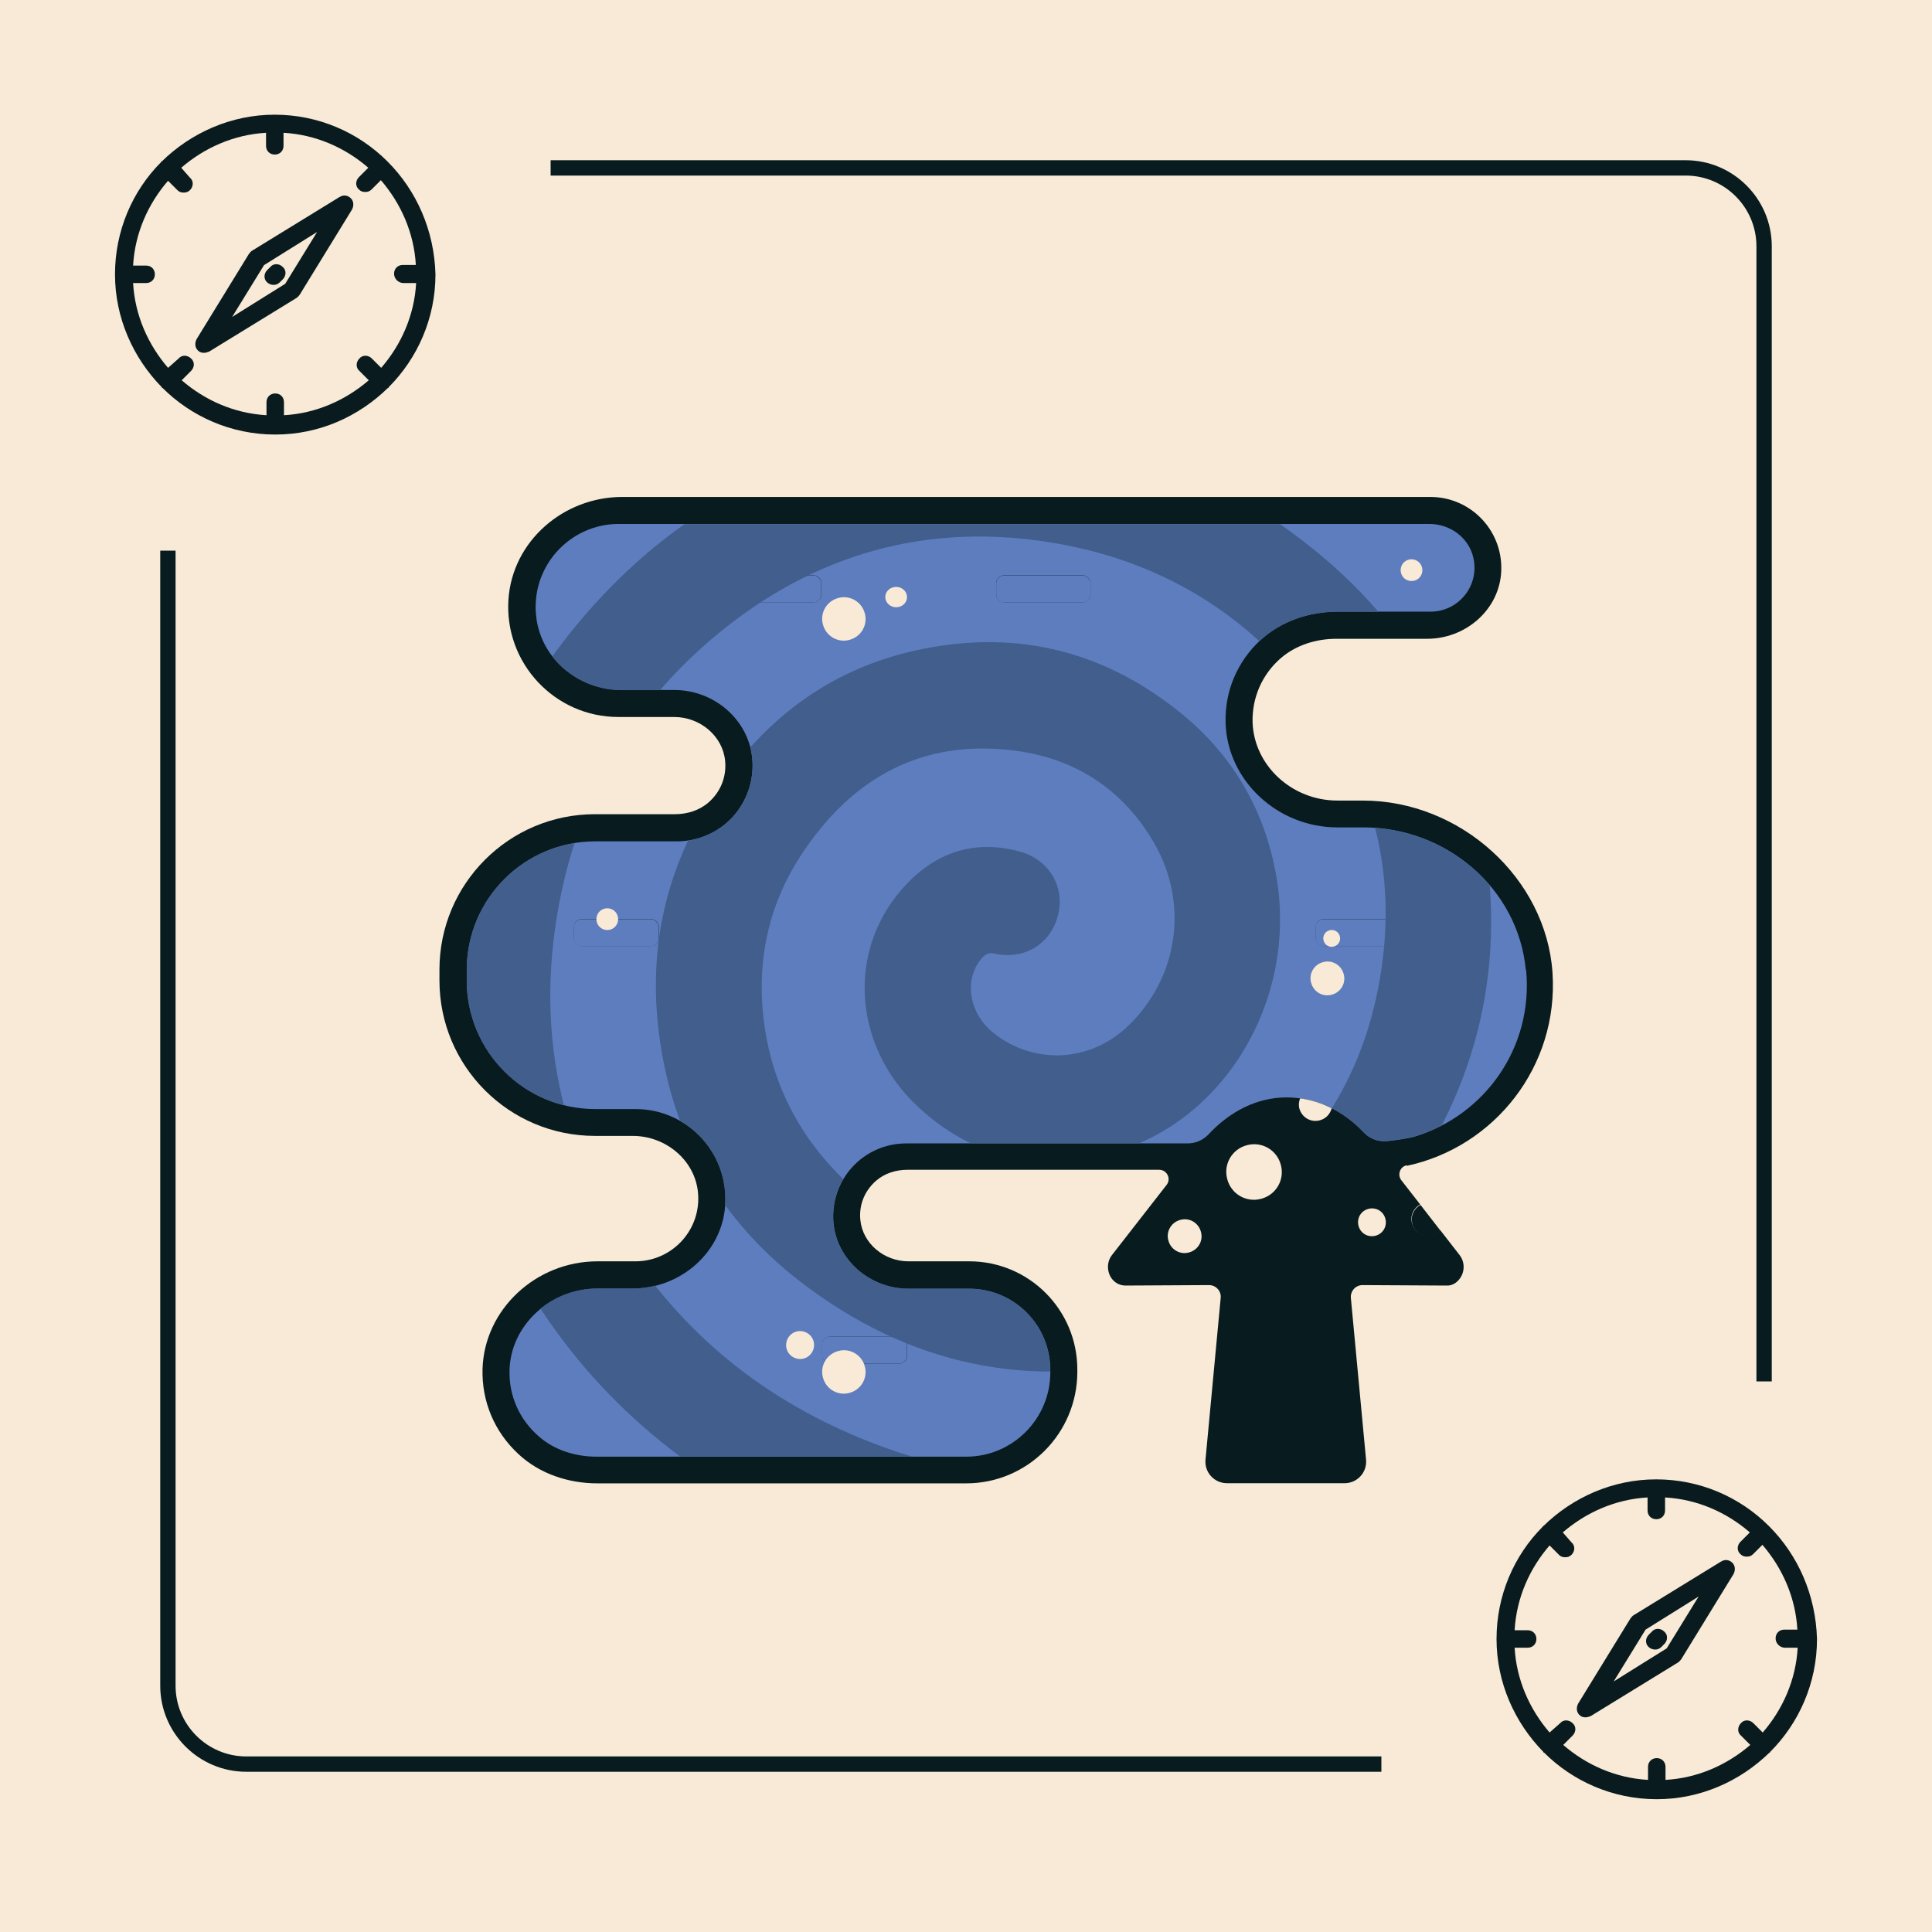 <?xml version="1.0" encoding="UTF-8"?>
<svg id="Layer_2" data-name="Layer 2" xmlns="http://www.w3.org/2000/svg" xmlns:xlink="http://www.w3.org/1999/xlink" viewBox="0 0 126 126">
  <defs>
    <style>
      .cls-1 {
        fill: none;
      }

      .cls-2 {
        clip-path: url(#clippath);
      }

      .cls-3 {
        fill: #f7e9d5;
      }

      .cls-4 {
        fill: #f8ead6;
      }

      .cls-5 {
        fill: #091b1e;
      }

      .cls-6 {
        fill: #081b1e;
      }

      .cls-7 {
        fill: #415e8d;
      }

      .cls-8 {
        fill: #5e7dbe;
      }
    </style>
    <clipPath id="clippath">
      <path class="cls-1" d="m38.81,72.32h2.64c3.48,0,6.26,3.07,5.8,6.63-.39,2.95-3.04,5.08-6.02,5.08h-2.27c-3.08,0-5.66,2.39-5.74,5.31-.05,1.66.63,3.21,1.9,4.32,1.03.91,2.4,1.33,3.78,1.33h24.11c3.02,0,5.48-2.47,5.48-5.5v-.16c0-2.92-2.36-5.29-5.29-5.29h-3.96c-2.51,0-4.66-1.87-4.89-4.28-.12-1.34.32-2.67,1.22-3.65s2.18-1.55,3.51-1.55h18.35c.5,0,.99-.2,1.34-.56,1.41-1.53,3.19-2.43,5.08-2.44,1.94,0,3.7.82,5.09,2.3.39.41.95.61,1.51.55h.02c.61-.07,1.37-.17,1.82-.31,4.51-1.39,7.7-5.78,7.22-10.84-.51-5.34-5.22-9.29-10.59-9.29h-1.7c-3.91,0-7.18-3.06-7.29-6.82-.06-2.06.76-4,2.29-5.41,1.35-1.23,3.16-1.84,5-1.84h6.08c1.77,0,3.18-1.62,2.8-3.46-.27-1.34-1.51-2.26-2.88-2.26h-52.87c-3.22,0-5.8,2.83-5.37,6.13.35,2.73,2.81,4.7,5.56,4.7h3.44c2.61,0,4.84,1.95,5.08,4.46.13,1.38-.33,2.77-1.26,3.8-.93,1.02-2.26,1.61-3.65,1.61h-5.33c-4.62,0-8.38,3.75-8.38,8.38v.7c0,4.62,3.75,8.38,8.38,8.38Z"/>
    </clipPath>
  </defs>
  <g id="Layer_1-2" data-name="Layer 1">
    <g>
      <rect class="cls-4" width="126" height="126"/>
      <path class="cls-6" d="m91.76,76.03c5.69-1.22,9.9-6.47,9.49-12.6-.42-6.14-5.98-11.22-12.38-11.22h.03s-1.68,0-1.68,0c-2.97,0-5.44-2.29-5.53-5.11-.04-1.59.61-3.1,1.82-4.16,1-.87,2.32-1.28,3.65-1.28h5.92c2.41,0,4.57-1.76,4.81-4.17.26-2.76-1.9-5.08-4.6-5.08h-52.71c-3.82,0-7.16,2.87-7.42,6.68-.28,4.17,3.04,7.67,7.16,7.67h3.64c1.72,0,3.18,1.26,3.33,2.86.1,1.04-.29,2.03-1.09,2.72-.6.52-1.39.76-2.18.76h-5.22c-5.6,0-10.14,4.54-10.14,10.14v.7c0,5.6,4.54,10.14,10.14,10.14h2.46c2.14,0,4.05,1.56,4.26,3.68.24,2.44-1.68,4.5-4.08,4.5h-2.47c-4.02,0-7.38,3.14-7.5,7.01-.06,2.12.77,4.11,2.35,5.57,1.38,1.28,3.25,1.9,5.13,1.9h24.07c3.99,0,7.24-3.26,7.24-7.27v-.16c0-3.89-3.15-7.05-7.05-7.05h-3.96c-1.61,0-2.99-1.18-3.14-2.69-.1-.98.27-1.9,1.02-2.56.56-.49,1.3-.72,2.05-.72h16.42c.51,0,.8.59.48.99l-3.56,4.57c-.3.38-.34.91-.13,1.35.2.4.58.64,1.01.64l5.45-.03c.45,0,.81.39.76.84l-.99,10.54c-.08.83.57,1.54,1.4,1.54h7.67c.83,0,1.48-.71,1.4-1.54l-.99-10.54c-.04-.45.31-.84.76-.84l5.44.03c.45.04.82-.25,1.02-.64.22-.44.17-.97-.13-1.35l-1.25-1.61c-.13.14-.29.26-.5.31-.59.16-1.19-.18-1.35-.77-.14-.5.1-.99.53-1.23l-1.23-1.58c-.27-.35-.09-.88.34-.97Z"/>
      <path class="cls-8" d="m99.51,63.25c-.51-5.34-5.22-9.29-10.59-9.29h-1.7c-3.91,0-7.18-3.06-7.29-6.82-.06-2.06.76-4,2.29-5.41,1.35-1.23,3.16-1.84,5-1.84h6.08c1.77,0,3.18-1.62,2.8-3.46-.27-1.34-1.51-2.26-2.88-2.26h-52.87c-3.22,0-5.8,2.83-5.37,6.13.35,2.73,2.81,4.7,5.56,4.7h3.44c2.61,0,4.84,1.95,5.08,4.46.13,1.38-.33,2.77-1.26,3.8-.93,1.02-2.26,1.61-3.65,1.61h-5.33c-4.62,0-8.38,3.75-8.38,8.38v.7c0,4.62,3.75,8.38,8.38,8.38h2.64c3.48,0,6.26,3.07,5.8,6.63-.39,2.95-3.04,5.08-6.02,5.08h-2.27c-3.08,0-5.66,2.39-5.74,5.31-.05,1.66.63,3.21,1.9,4.32,1.03.91,2.4,1.33,3.78,1.33h24.11c3.02,0,5.48-2.47,5.48-5.5v-.16c0-2.92-2.36-5.29-5.29-5.29h-3.96c-2.51,0-4.66-1.87-4.89-4.28-.12-1.34.32-2.67,1.22-3.65.9-.99,2.18-1.55,3.52-1.55h18.35c.5,0,.99-.2,1.34-.56,1.41-1.53,3.19-2.43,5.08-2.44,1.94,0,3.7.82,5.09,2.3.39.41.95.61,1.51.55h.02c.61-.07,1.37-.17,1.82-.31,4.51-1.39,7.7-5.78,7.22-10.84Zm-56.54-2.06c0,.28-.23.51-.51.51h-4.52c-.28,0-.51-.28-.51-.51v-.74c0-.28.23-.51.51-.51h4.52c.28,0,.51.28.51.51v.74Zm5.49,29.28c0,.28-.23.51-.51.51h-7.82c-.28,0-.51-.28-.51-.51v-.74c0-.28.23-.51.51-.51h7.82c.28,0,.51.28.51.51v.74Zm5.11-51.7c0,.28-.23.51-.51.51h-12.17c-.28,0-.51-.28-.51-.51v-.74c0-.28.23-.51.51-.51h12.17c.28,0,.51.28.51.51v.74Zm5.08,48.4c.28,0,.51.28.51.51v.74c0,.28-.23.51-.51.51h-4.52c-.28,0-.51-.28-.51-.51v-.74c0-.28.23-.51.51-.51h4.52Zm12.47-48.4c0,.28-.23.51-.51.51h-5.13c-.28,0-.51-.28-.51-.51v-.74c0-.28.23-.51.51-.51h5.13c.28,0,.51.28.51.51v.74Zm15.2,22.93c-.28,0-.51-.28-.51-.51v-.74c0-.28.23-.51.51-.51h6.06c.28,0,.51.28.51.51v.74c0,.28-.23.51-.51.51h-6.06Z"/>
      <g>
        <path class="cls-8" d="m53.56,38.78v-.74c0-.23-.23-.51-.51-.51h-12.17c-.28,0-.51.23-.51.51v.74c0,.23.23.51.51.51h12.17c.28,0,.51-.23.51-.51Z"/>
        <path class="cls-8" d="m54.12,88.93h4.52c.28,0,.51-.23.51-.51v-.74c0-.23-.23-.51-.51-.51h-4.52c-.28,0-.51.23-.51.51v.74c0,.23.23.51.51.51Z"/>
        <path class="cls-8" d="m86.31,61.71h6.06c.28,0,.51-.23.51-.51v-.74c0-.23-.23-.51-.51-.51h-6.06c-.28,0-.51.23-.51.51v.74c0,.23.23.51.51.51Z"/>
        <path class="cls-8" d="m39.61,89.74v.74c0,.23.23.51.51.51h7.82c.28,0,.51-.23.51-.51v-.74c0-.23-.23-.51-.51-.51h-7.82c-.28,0-.51.23-.51.51Z"/>
        <path class="cls-8" d="m37.93,61.71h4.52c.28,0,.51-.23.51-.51v-.74c0-.23-.23-.51-.51-.51h-4.52c-.28,0-.51.23-.51.51v.74c0,.23.23.51.51.51Z"/>
        <path class="cls-8" d="m65.48,39.29h5.13c.28,0,.51-.23.51-.51v-.74c0-.23-.23-.51-.51-.51h-5.13c-.28,0-.51.23-.51.51v.74c0,.23.23.51.51.51Z"/>
      </g>
      <g class="cls-2">
        <path class="cls-7" d="m15.18,64.58c0,27.47,22.35,49.81,49.81,49.81s49.81-22.35,49.81-49.81c0-5.69-1.01-11.14-2.77-16.24-.02-.1-.03-.2-.04-.3,0,0-.05,0-.06.01-6.84-19.35-25.27-33.29-46.94-33.29-27.47,0-49.81,22.35-49.81,49.81m49.81-43.98c19.19,0,35.5,12.37,41.5,29.54,2.93,20.4-9.24,38.9-28.84,45.1-2.01.54-4.08.93-6.24,1.08-4.62.33-9.17-.28-13.56-1.85-6.55-2.34-12-6.21-16.08-11.88-5.05-7.03-6.9-14.87-5.35-23.4,1.29-7.11,4.69-13.1,10.27-17.74,6.45-5.36,13.86-7.44,22.15-6.01,6.21,1.07,11.47,3.96,15.59,8.76,4.72,5.51,6.74,11.88,5.65,19.1-.98,6.54-4.16,11.82-9.59,15.62-4.25,2.97-9.02,4.16-14.18,3.48-4.04-.53-7.63-2.17-10.68-4.9-3.47-3.1-5.49-6.99-5.89-11.63-.31-3.59.49-6.98,2.45-10.01,3.31-5.1,7.94-7.72,14.11-6.88,3.87.53,6.93,2.53,8.93,5.94,2.33,3.97,1.64,8.84-1.67,12.01-2.48,2.38-6.18,2.55-8.81.41-1.5-1.22-1.88-3.25-.87-4.65.23-.31.47-.6.96-.49,1.97.43,3.67-.61,4.16-2.5.47-1.82-.56-3.61-2.45-4.14-2.87-.8-5.36-.04-7.39,2.07-3.98,4.14-3.58,10.48.61,14.47,3.49,3.31,7.71,4.34,12.38,3.19,7.64-1.88,12.47-10.03,11.1-18.06-.76-4.47-2.95-8.14-6.52-10.94-5.06-3.98-10.78-5.25-17.05-3.85-4.45.99-8.17,3.28-11.12,6.74-5,5.88-6.78,12.66-5.26,20.21,1.17,5.8,4.18,10.56,8.85,14.17,7.09,5.48,15.03,7.19,23.72,4.94,6.27-1.62,11.33-5.15,15.18-10.33,5.43-7.3,7.32-15.48,5.56-24.38-1.43-7.23-5.12-13.22-10.84-17.87-8.24-6.69-17.67-9.12-28.09-7.18-8.02,1.49-14.66,5.57-19.9,11.82-5.82,6.95-8.7,15.02-8.83,24.71.08.95.16,2.5.33,4.05.44,4.01,1.61,7.83,3.36,11.44,3.76,7.75,9.51,13.6,17.1,17.64,8.32,4.43,17.17,5.84,26.44,4.22,1.08-.19,2.14-.43,3.17-.7l.03.1c.47-.16.9-.36,1.36-.53.53-.16,1.08-.31,1.6-.49l-.07-.1c4.5-1.84,8.5-4.17,12.33-7.03,3.87-2.77,7.11-6.16,9.77-9.94-7.18,14.55-22.13,24.6-39.42,24.6-24.25,0-43.98-19.73-43.98-43.98s19.73-43.98,43.98-43.98"/>
      </g>
      <path class="cls-4" d="m86.28,62.75c-.59.16-.94.76-.77,1.35.16.59.76.94,1.35.77.59-.16.94-.76.77-1.35-.16-.59-.76-.94-1.35-.77Z"/>
      <path class="cls-4" d="m52.42,88.6c.48-.13.77-.63.64-1.12-.13-.48-.63-.77-1.12-.64-.48.13-.77.63-.64,1.12.13.48.63.77,1.12.64Z"/>
      <path class="cls-4" d="m55.4,90.84c.76-.2,1.21-.98,1-1.73-.2-.76-.98-1.21-1.73-1-.76.2-1.21.98-1,1.73.2.76.98,1.21,1.73,1Z"/>
      <path class="cls-4" d="m76.97,79.56c-.59.16-.94.76-.77,1.35.16.59.76.94,1.35.77.59-.16.94-.76.77-1.35-.16-.59-.76-.94-1.35-.77Z"/>
      <path class="cls-1" d="m70.61,37.53h-5.13c-.28,0-.51.23-.51.51v.74c0,.23.23.51.51.51h5.13c.28,0,.51-.23.51-.51v-.74c0-.23-.23-.51-.51-.51Z"/>
      <path class="cls-1" d="m53.61,87.68v.74c0,.23.23.51.51.51h4.52c.28,0,.51-.23.51-.51v-.74c0-.23-.23-.51-.51-.51h-4.52c-.28,0-.51.23-.51.51Z"/>
      <path class="cls-1" d="m53.05,37.53h-12.17c-.28,0-.51.23-.51.51v.74c0,.23.23.51.51.51h12.17c.28,0,.51-.23.51-.51v-.74c0-.23-.23-.51-.51-.51Z"/>
      <path class="cls-1" d="m42.45,59.94h-4.52c-.28,0-.51.23-.51.51v.74c0,.23.23.51.51.51h4.52c.28,0,.51-.23.51-.51v-.74c0-.23-.23-.51-.51-.51Z"/>
      <path class="cls-1" d="m47.94,89.23h-7.82c-.28,0-.51.23-.51.51v.74c0,.23.23.51.51.51h7.82c.28,0,.51-.23.51-.51v-.74c0-.23-.23-.51-.51-.51Z"/>
      <path class="cls-6" d="m92.1,79.81c.16.59.76.94,1.35.77.2-.05.36-.17.5-.31l-1.31-1.69c-.43.24-.67.73-.53,1.23Z"/>
      <path class="cls-1" d="m99.51,63.25c-.51-5.34-5.22-9.29-10.59-9.29h-1.7c-3.91,0-7.18-3.06-7.29-6.82-.06-2.06.76-4,2.29-5.41,1.35-1.23,3.16-1.84,5-1.84h6.08c1.77,0,3.18-1.62,2.8-3.46-.27-1.34-1.51-2.26-2.88-2.26h-52.87c-3.22,0-5.8,2.83-5.37,6.13.35,2.73,2.81,4.7,5.56,4.7h3.44c2.61,0,4.84,1.95,5.08,4.46.13,1.38-.33,2.77-1.26,3.8-.93,1.02-2.26,1.61-3.65,1.61h-5.33c-4.62,0-8.38,3.75-8.38,8.38v.7c0,4.62,3.75,8.38,8.38,8.38h2.64c3.48,0,6.26,3.07,5.8,6.63-.39,2.95-3.04,5.08-6.02,5.08h-2.27c-3.08,0-5.66,2.39-5.74,5.31-.05,1.66.63,3.21,1.9,4.32,1.03.91,2.4,1.33,3.78,1.33h24.11c3.02,0,5.48-2.47,5.48-5.5v-.16c0-2.92-2.36-5.29-5.29-5.29h-3.96c-2.51,0-4.66-1.87-4.89-4.28-.12-1.34.32-2.67,1.22-3.65.9-.99,2.18-1.55,3.52-1.55h18.35c.5,0,.99-.2,1.34-.56,1.41-1.53,3.19-2.43,5.08-2.44.32,0,.64.03.95.08.12-.32.37-.59.73-.69.59-.16,1.19.18,1.35.77.05.19.03.39-.01.57.76.38,1.46.9,2.08,1.57.39.41.95.61,1.51.55h.02c.61-.07,1.37-.17,1.82-.31,4.51-1.39,7.7-5.78,7.22-10.84Z"/>
      <path class="cls-4" d="m84.74,72.29c.16.59.76.94,1.35.77.4-.11.66-.42.76-.78-.65-.33-1.34-.55-2.06-.65-.08.21-.11.43-.05.66Z"/>
      <path class="cls-4" d="m81.31,74.69c-.97.26-1.54,1.25-1.27,2.22.26.97,1.25,1.54,2.22,1.27.97-.26,1.54-1.25,1.27-2.22-.26-.97-1.25-1.54-2.22-1.27Z"/>
      <path class="cls-4" d="m89.24,78.84c-.49.13-.77.62-.64,1.11.13.49.62.77,1.11.64.49-.13.77-.62.64-1.11-.13-.49-.62-.77-1.11-.64Z"/>
      <path class="cls-4" d="m55.4,41.73c.76-.2,1.21-.98,1-1.73-.2-.76-.98-1.21-1.73-1-.76.2-1.21.98-1,1.73.2.76.98,1.21,1.73,1Z"/>
      <path class="cls-4" d="m58.63,39.58c.38-.09.6-.46.5-.81-.1-.35-.49-.57-.87-.47-.38.09-.6.46-.5.81.1.35.49.57.87.47Z"/>
      <path class="cls-4" d="m39.79,60.63c.38-.1.6-.49.5-.87-.1-.38-.49-.6-.87-.5-.38.1-.6.49-.5.87.1.38.49.6.87.5Z"/>
      <path class="cls-4" d="m86.71,60.67c-.3.08-.47.38-.39.67.08.3.38.47.67.39.3-.08.47-.38.39-.67-.08-.3-.38-.47-.67-.39Z"/>
      <path class="cls-4" d="m92.24,37.87c.38-.1.6-.49.5-.87-.1-.38-.49-.6-.87-.5-.38.1-.6.49-.5.87.1.38.49.6.87.5Z"/>
      <path class="cls-3" d="m5.68,24.71c.2-.2.45-.37.71-.48-.27.11-.51.28-.71.48Z"/>
      <path class="cls-3" d="m6.39,35.74c-.27-.11-.51-.28-.71-.48.2.2.45.37.71.48Z"/>
      <path class="cls-3" d="m5.02,26.3c0-.62.25-1.18.66-1.59-.41.41-.66.97-.66,1.59v7.36c0,.62.25,1.18.66,1.59-.41-.41-.66-.97-.66-1.59v-7.36Z"/>
      <path class="cls-6" d="m14.63,35.91c.16,0,.31-.02.45-.05-.15.03-.3.05-.45.05h0Z"/>
      <path class="cls-6" d="m14.63,24.05h0c.16,0,.31.02.45.05-.15-.03-.3-.05-.45-.05Z"/>
      <path class="cls-6" d="m16.88,33.66h0c0,.16-.02.31-.05.45.03-.15.05-.3.05-.45Z"/>
      <g>
        <path class="cls-6" d="m109.94,11.45c2.54,0,4.61,2.07,4.61,4.61v74.03h1V16.06c0-3.09-2.52-5.61-5.61-5.61H35.91v1h74.03Z"/>
        <path class="cls-6" d="m16.06,114.55c-2.54,0-4.61-2.07-4.61-4.61V35.91h-1v74.03c0,3.09,2.52,5.61,5.61,5.61h74.03v-1H16.06Z"/>
      </g>
      <g>
        <path class="cls-5" d="m25.27,10.53c-1.91-1.91-4.52-3.05-7.36-3.05s-5.45,1.18-7.36,3.05h-.04s0,0,0,.04c-1.87,1.87-3.01,4.48-3.01,7.32s1.18,5.45,3.05,7.36v.04s0,0,.04,0c1.87,1.87,4.48,3.05,7.36,3.05s5.45-1.18,7.36-3.05h.04v-.04c1.87-1.87,3.05-4.48,3.05-7.36-.08-2.85-1.22-5.45-3.13-7.36h0Zm1.02,7.93h.85c-.12,2.12-.98,4.03-2.28,5.53l-.61-.61c-.24-.24-.61-.24-.81,0-.24.24-.24.61,0,.81l.61.61c-1.51,1.3-3.42,2.16-5.53,2.28v-.85c0-.33-.24-.57-.57-.57s-.57.24-.57.57v.85c-2.12-.12-4.03-.98-5.53-2.28l.61-.61c.24-.24.24-.61,0-.81-.24-.24-.61-.24-.81,0l-.69.61c-1.3-1.51-2.16-3.42-2.28-5.53h.85c.33,0,.57-.24.57-.57s-.24-.57-.57-.57h-.85c.12-2.12.98-4.03,2.28-5.53l.61.61c.12.12.24.16.41.16s.28-.04.41-.16c.24-.24.24-.61,0-.81l-.57-.65c1.51-1.3,3.42-2.16,5.53-2.28v.85c0,.33.24.57.57.57s.57-.24.57-.57v-.85c2.12.12,4.03.98,5.53,2.28l-.61.61c-.24.24-.24.61,0,.81.12.12.24.16.41.16s.28-.04.41-.16l.61-.61c1.3,1.51,2.16,3.42,2.28,5.53h-.85c-.33,0-.57.24-.57.57s.28.61.61.61Z"/>
        <path class="cls-5" d="m22.14,12.85l-5.7,3.5c-.08.04-.12.12-.2.2l-3.42,5.57c-.12.24-.12.53.08.73.12.12.24.16.41.16.12,0,.2-.04.33-.08l5.7-3.5c.08-.04.12-.12.2-.2l3.42-5.57c.12-.24.12-.53-.08-.73s-.49-.24-.73-.08Zm-3.54,5.66l-3.46,2.16,2.08-3.38,3.46-2.16-2.08,3.38Z"/>
        <path class="cls-5" d="m17.83,18.58c.16,0,.28-.04.41-.16l.2-.2c.24-.24.24-.61,0-.81-.24-.24-.61-.24-.81,0l-.2.2c-.24.24-.24.61,0,.81.08.08.24.16.41.16Z"/>
      </g>
      <g>
        <path class="cls-5" d="m115.37,99.53c-1.91-1.91-4.52-3.05-7.36-3.05-2.85,0-5.45,1.18-7.36,3.05h-.04s0,0,0,.04c-1.87,1.87-3.01,4.48-3.01,7.32s1.18,5.45,3.05,7.36v.04s0,0,.04,0c1.87,1.87,4.48,3.05,7.36,3.05,2.85,0,5.45-1.18,7.36-3.05h.04v-.04c1.87-1.87,3.05-4.48,3.05-7.36-.08-2.85-1.22-5.45-3.13-7.36h0Zm1.02,7.93h.85c-.12,2.12-.98,4.03-2.28,5.53l-.61-.61c-.24-.24-.61-.24-.81,0-.24.24-.24.61,0,.81l.61.61c-1.51,1.3-3.42,2.16-5.53,2.28v-.85c0-.33-.24-.57-.57-.57s-.57.24-.57.57v.85c-2.12-.12-4.03-.98-5.53-2.28l.61-.61c.24-.24.24-.61,0-.81-.24-.24-.61-.24-.81,0l-.69.61c-1.3-1.51-2.16-3.42-2.28-5.53h.85c.33,0,.57-.24.57-.57s-.24-.57-.57-.57h-.85c.12-2.12.98-4.03,2.28-5.53l.61.61c.12.12.24.16.41.16s.28-.04.41-.16c.24-.24.24-.61,0-.81l-.57-.65c1.51-1.3,3.42-2.16,5.53-2.28v.85c0,.33.24.57.57.57s.57-.24.57-.57v-.85c2.12.12,4.03.98,5.53,2.28l-.61.61c-.24.24-.24.61,0,.81.12.12.24.16.41.16s.28-.04.41-.16l.61-.61c1.3,1.51,2.16,3.42,2.28,5.53h-.85c-.33,0-.57.24-.57.57s.28.61.61.61Z"/>
        <path class="cls-5" d="m112.24,101.84l-5.7,3.5c-.08.04-.12.12-.2.2l-3.42,5.57c-.12.24-.12.53.08.73.12.12.24.16.41.16.12,0,.2-.04.33-.08l5.7-3.5c.08-.04.12-.12.2-.2l3.42-5.57c.12-.24.12-.53-.08-.73s-.49-.24-.73-.08Zm-3.54,5.66l-3.46,2.16,2.08-3.38,3.46-2.16-2.08,3.38Z"/>
        <path class="cls-5" d="m107.93,107.58c.16,0,.28-.04.41-.16l.2-.2c.24-.24.24-.61,0-.81-.24-.24-.61-.24-.81,0l-.2.2c-.24.24-.24.61,0,.81.08.08.24.16.41.16Z"/>
      </g>
    </g>
  </g>
</svg>